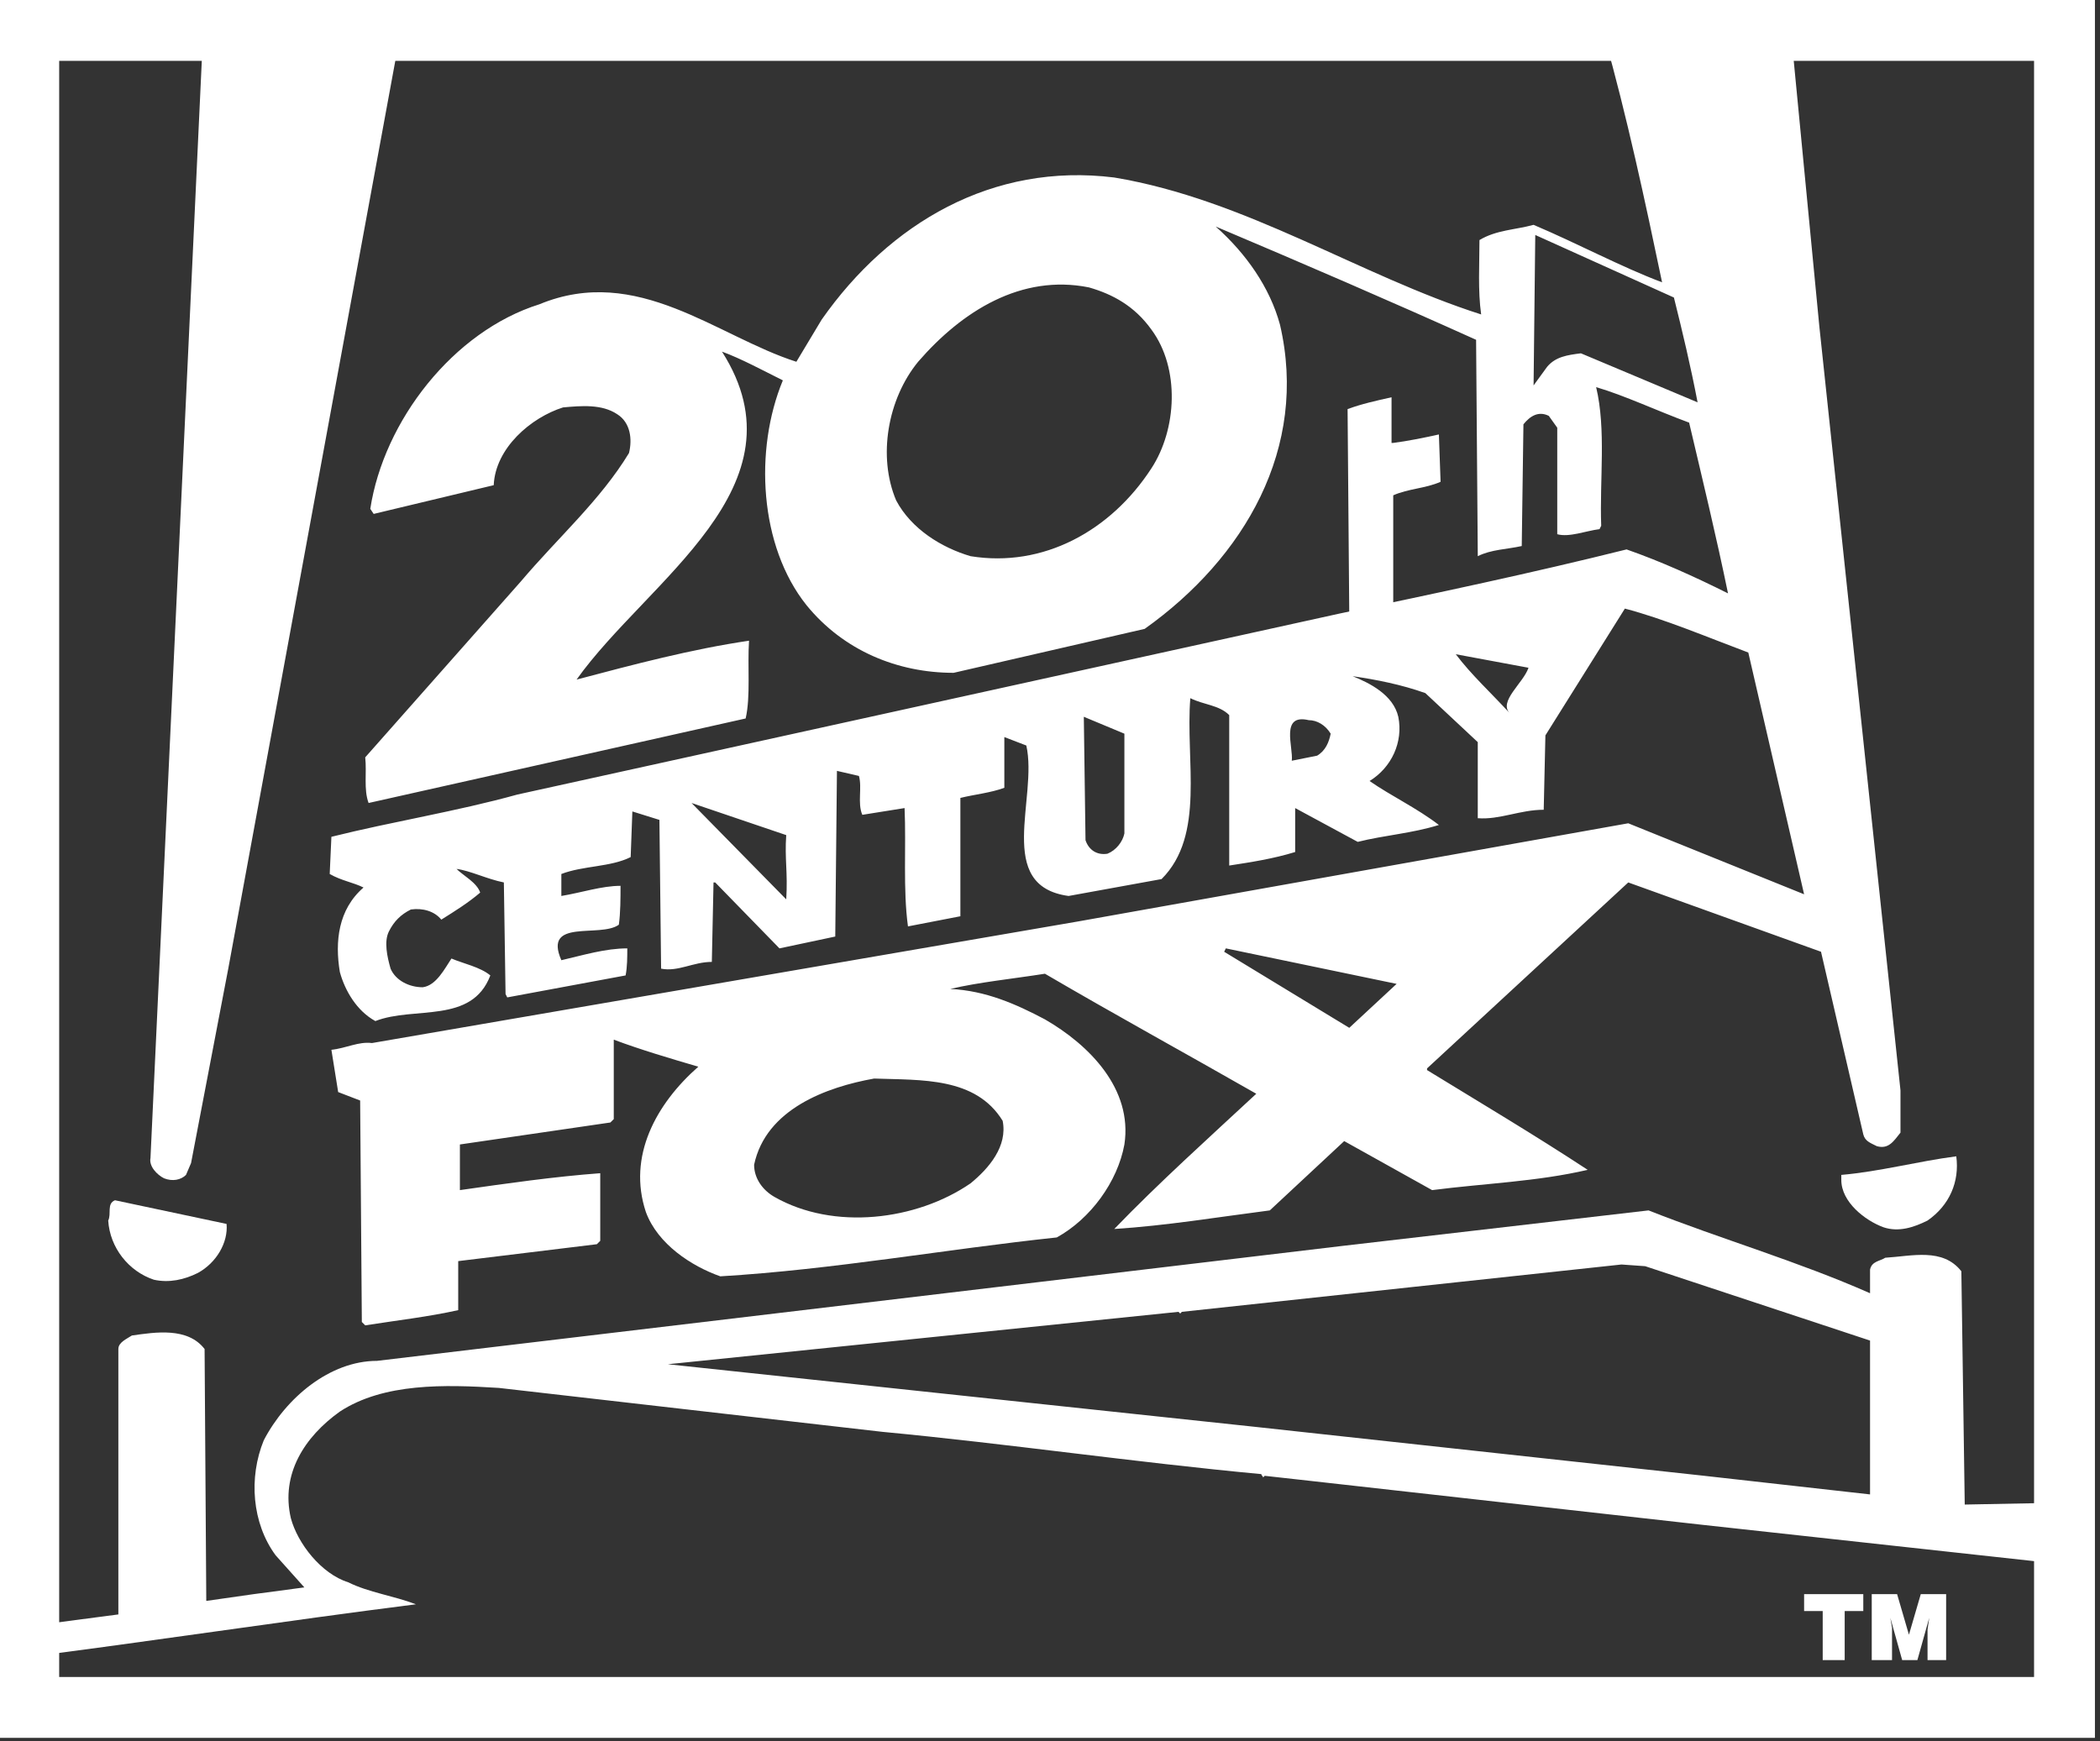 <?xml version="1.0" encoding="utf-8"?>
<!-- Generator: Adobe Illustrator 20.0.0, SVG Export Plug-In . SVG Version: 6.00 Build 0)  -->
<svg version="1.1" id="Layer_1" xmlns="http://www.w3.org/2000/svg" xmlns:xlink="http://www.w3.org/1999/xlink" x="0px" y="0px"
	 viewBox="0 0 124.2 103" style="enable-background:new 0 0 124.2 103;" xml:space="preserve">
<rect x="0" y="0" width="124.2" height="103" fill="#333333" stroke="none"/>
<style type="text/css">
	.st0{fill:#FFFFFF;}
	.st1{fill:none;stroke:#FFFFFF;stroke-width:3.6;}
</style>
<g>
	<path class="st0" d="M121.4,88.9l-5.2,0.1L116,75.2c-1.1-1.4-2.9-0.9-4.5-0.8c-0.3,0.2-0.8,0.2-0.9,0.7v1.4
		c-4.3-1.9-8.8-3.2-13.1-4.9l-18.1,2.1l-57.1,6.8c-2.8,0-5.4,2.2-6.7,4.7c-0.9,2.2-0.7,4.9,0.7,6.8l1.7,1.9l-3,0.4l-2.8,0.4
		l-0.1-14.9c-1-1.3-2.9-1-4.3-0.8c-0.3,0.2-0.8,0.4-0.8,0.8v15.7l-6.1,0.8L1,98.1c7.9-1,15.7-2.2,23.6-3.2c-1.3-0.5-2.8-0.7-4-1.3
		c-1.6-0.5-3-2.3-3.4-3.8c-0.6-2.6,0.8-4.8,2.9-6.3c2.6-1.7,6.2-1.6,9.4-1.4l22.7,2.6c7.4,0.7,14.9,1.8,22.4,2.5
		c0,0.1,0.1,0.1,0.1,0.2l0.1-0.1l2.7,0.3l23.2,2.6l21,2.3L121.4,88.9z M110.6,88.4l-9.8-1.1l-26.6-2.9l-34.7-3.7l30.2-3.1l0.1,0.1
		l0.1-0.1l26-2.8l1.4,0.1l13.3,4.4V88.4z"/>
	<g>
		<g>
			<path class="st0" d="M13.4,72.4c0.1,1.1-0.6,2.3-1.7,2.9c-0.8,0.4-1.7,0.6-2.6,0.4c-1.5-0.5-2.6-1.9-2.7-3.5
				c0.2-0.4-0.1-1,0.4-1.2L13.4,72.4z"/>
		</g>
		<g>
			<path class="st0" d="M115.7,68.4c0.2,1.5-0.4,2.9-1.7,3.8c-0.8,0.4-1.7,0.7-2.6,0.4c-1.1-0.4-2.5-1.5-2.5-2.8v-0.3
				C111.2,69.3,113.4,68.7,115.7,68.4z"/>
		</g>
	</g>
	<path class="st0" d="M23.6,2.4L13.5,57.3l-2.2,11.5L11,69.5c-0.3,0.3-0.8,0.4-1.3,0.2c-0.4-0.2-0.9-0.7-0.8-1.2l3.1-66.3L23.6,2.4z
		"/>
	<path class="st0" d="M106.6,94.3h3.6v1h-1.1v2.9h-1.3v-2.9h-1.1V94.3z"/>
	<path class="st0" d="M110.7,98.2v-3.9h1.5l0.7,2.4l0.7-2.4h1.5v3.9H114V97l0-0.6l0.1-0.7h0l-0.7,2.5h-0.9l-0.7-2.5h0l0.1,0.6l0,0.6
		v1.3H110.7z"/>
	<g>
		<path class="st0" d="M82.4,26.2c0.8-0.1,1.8-0.3,2.7-0.5l0.1,2.8c-0.9,0.4-1.9,0.4-2.8,0.8v6.4l-2.6,0.7l-0.1-12.2
			c0.8-0.3,1.7-0.5,2.6-0.7V26.2z"/>
		<path class="st0" d="M107.6,19.3L106,2.7L94.9,2.2c1.3,4.6,2.4,9.7,3.4,14.5c-2.4-0.9-5-2.3-7.6-3.4c-1.1,0.3-2.2,0.3-3.2,0.9
			c0,1.4-0.1,3,0.1,4.4c-7.2-2.3-13.9-6.8-21.7-8.1c-7.2-0.9-13.3,2.7-17.3,8.4l-1.5,2.5c-4.7-1.5-9.4-5.8-15.2-3.4
			c-5.1,1.6-9.2,6.9-10,12.1l0.2,0.3l7.1-1.7c0.1-2.2,2.2-4,4.1-4.6c1.1-0.1,2.3-0.2,3.2,0.4c0.8,0.5,0.9,1.5,0.7,2.3
			c-1.7,2.8-4.2,5-6.4,7.6l-9.2,10.4c0.1,0.9-0.1,1.9,0.2,2.7l22.3-5c0.3-1.3,0.1-3.1,0.2-4.6c-3.4,0.5-6.8,1.4-10.2,2.3
			c4.2-5.9,13.7-11.4,8.6-19.4c1.1,0.4,2.4,1.1,3.6,1.7c-1.7,4.1-1.4,9.8,1.4,13.3c2.2,2.7,5.4,4,8.7,4l11.3-2.6
			c5.9-4.2,9.7-10.7,8-18c-0.6-2.2-2-4.2-3.8-5.8c5.2,2.2,10.3,4.4,15.4,6.7l0.1,12.8c0.8-0.4,1.7-0.4,2.6-0.6l0.1-7.2
			c0.4-0.5,0.9-0.8,1.5-0.5l0.5,0.7v6.3c0.7,0.2,1.7-0.2,2.5-0.3l0.1-0.2c-0.1-2.7,0.3-5.7-0.3-8.2c1.7,0.5,3.6,1.4,5.5,2.1
			c0.8,3.4,1.6,6.7,2.3,10.1c-2-1-4-1.9-6-2.6c-5.6,1.4-11.3,2.6-17,3.8L30.6,47c-3.6,1-7.4,1.6-11,2.5l-0.1,2.2
			c0.7,0.4,1.4,0.5,2,0.8c-1.5,1.3-1.7,3.2-1.4,5c0.3,1.1,1,2.3,2.1,2.9c2.3-0.9,5.7,0.2,6.8-2.7c-0.6-0.5-1.6-0.7-2.3-1
			c-0.4,0.6-0.9,1.6-1.7,1.7c-0.8,0-1.6-0.4-1.9-1.1c-0.2-0.7-0.4-1.6-0.1-2.2c0.3-0.6,0.7-1,1.3-1.3c0.7-0.1,1.4,0.1,1.8,0.6
			c0.8-0.5,1.6-1,2.3-1.6c-0.2-0.6-1-1-1.4-1.4c0.8,0.1,1.8,0.6,2.8,0.8l0.1,6.6L30,59l7-1.3c0.1-0.5,0.1-1.1,0.1-1.6
			c-1.3,0-2.6,0.4-3.9,0.7c-1.1-2.5,2.3-1.3,3.4-2.1c0.1-0.7,0.1-1.6,0.1-2.3c-1.1,0-2.3,0.4-3.5,0.6v-1.3c1.3-0.5,2.9-0.4,4.1-1
			l0.1-2.7l1.6,0.5l0.1,8.8c1,0.2,1.9-0.4,3-0.4l0.1-4.7h0.1l3.8,3.9l3.3-0.7l0.1-9.8l1.3,0.3c0.2,0.7-0.1,1.6,0.2,2.3l2.5-0.4
			c0.1,2.3-0.1,4.8,0.2,7l3.1-0.6v-7c0.8-0.2,1.8-0.3,2.6-0.6v-3l1.3,0.5c0.7,3.1-1.9,8.3,2.5,8.9l5.5-1c2.6-2.6,1.4-7,1.7-10.7
			c0.8,0.4,1.7,0.4,2.3,1v8.9c1.3-0.2,2.6-0.4,3.9-0.8v-2.6l3.7,2c1.6-0.4,3.2-0.5,4.8-1c-1.3-1-2.8-1.7-4.1-2.6
			c1.3-0.8,2-2.3,1.7-3.8c-0.3-1.3-1.7-2-2.7-2.4c1.4,0.2,2.9,0.5,4.3,1l3.1,2.9v4.5c1.3,0.1,2.5-0.5,3.9-0.5l0.1-4.4l4.7-7.5
			c2.3,0.6,4.9,1.7,7.3,2.6l3.3,14.3l-10.4-4.2l-32.5,5.8L22,61.7c-0.8-0.1-1.5,0.3-2.4,0.4l0.4,2.5l1.3,0.5l0.1,13.1l0.2,0.2
			c1.9-0.3,3.7-0.5,5.5-0.9v-2.9l8.2-1l0.2-0.2v-4c-2.7,0.2-5.5,0.6-8.3,1v-2.7l8.9-1.3l0.2-0.2v-4.7c1.6,0.6,3.3,1.1,5,1.6
			c-2.5,2.2-4.2,5.3-3.1,8.6c0.7,1.9,2.7,3.2,4.4,3.8c6.7-0.4,13.3-1.6,19.9-2.3c2-1.1,3.6-3.3,4-5.5c0.5-3.3-2.1-5.9-4.7-7.4
			c-1.7-0.9-3.5-1.7-5.6-1.8c1.7-0.4,3.7-0.6,5.6-0.9c4.1,2.4,8.3,4.7,12.5,7.1c-2.8,2.6-5.8,5.3-8.4,8c3.1-0.2,6.1-0.7,9.2-1.1
			l4.4-4.1l5.2,2.9c3.1-0.4,6.2-0.5,9.2-1.2c-3.2-2.1-6.4-4-9.5-5.9v-0.1l11.9-11l11.4,4.1l2.5,10.8c0.1,0.4,0.4,0.5,0.8,0.7
			c0.7,0.2,1-0.3,1.4-0.8v-2.5L107.6,19.3z M68.1,27.7c-2.4,3.7-6.4,5.9-10.7,5.2c-1.7-0.5-3.5-1.6-4.4-3.3c-1.1-2.6-0.5-6,1.3-8.2
			c2.6-3,6.1-5.2,10.1-4.4c1.4,0.4,2.7,1.1,3.7,2.5C69.8,21.8,69.6,25.4,68.1,27.7z M93.5,20.9c-0.8,0.1-1.5,0.2-2,0.8l-0.8,1.1
			l0.1-8.9l8.2,3.7c0.5,2,1,4.1,1.4,6.2L93.5,20.9z M46.5,53.2l-5.6-5.7l5.6,1.9C46.4,50.8,46.6,51.6,46.5,53.2z M66.5,49.3
			c-0.1,0.5-0.5,1-1,1.2c-0.6,0.1-1.1-0.2-1.3-0.8l-0.1-7.3l2.4,1V49.3z M77.9,44.7L76.4,45c0.1-0.8-0.7-2.8,1-2.4
			c0.5,0,1,0.3,1.3,0.8C78.6,43.9,78.4,44.4,77.9,44.7z M89.3,42.2c-1.1-1.2-2.3-2.3-3.2-3.5l4.3,0.8C90.1,40.4,88.6,41.5,89.3,42.2
			z M59.3,66.3c0.3,1.5-0.8,2.8-1.9,3.7c-3.2,2.2-8.1,2.8-11.6,0.8c-0.7-0.4-1.2-1.1-1.2-1.9c0.7-3.3,4.3-4.6,7.1-5.1
			C54.5,63.9,57.7,63.7,59.3,66.3z M79.8,60.8l-7.4-4.5l0.1-0.2c3.4,0.7,6.7,1.4,10.1,2.1L79.8,60.8z"/>
	</g>
	<rect x="1.7" y="1.8" class="st1" width="120.4" height="99.2"/>
</g>
</svg>
